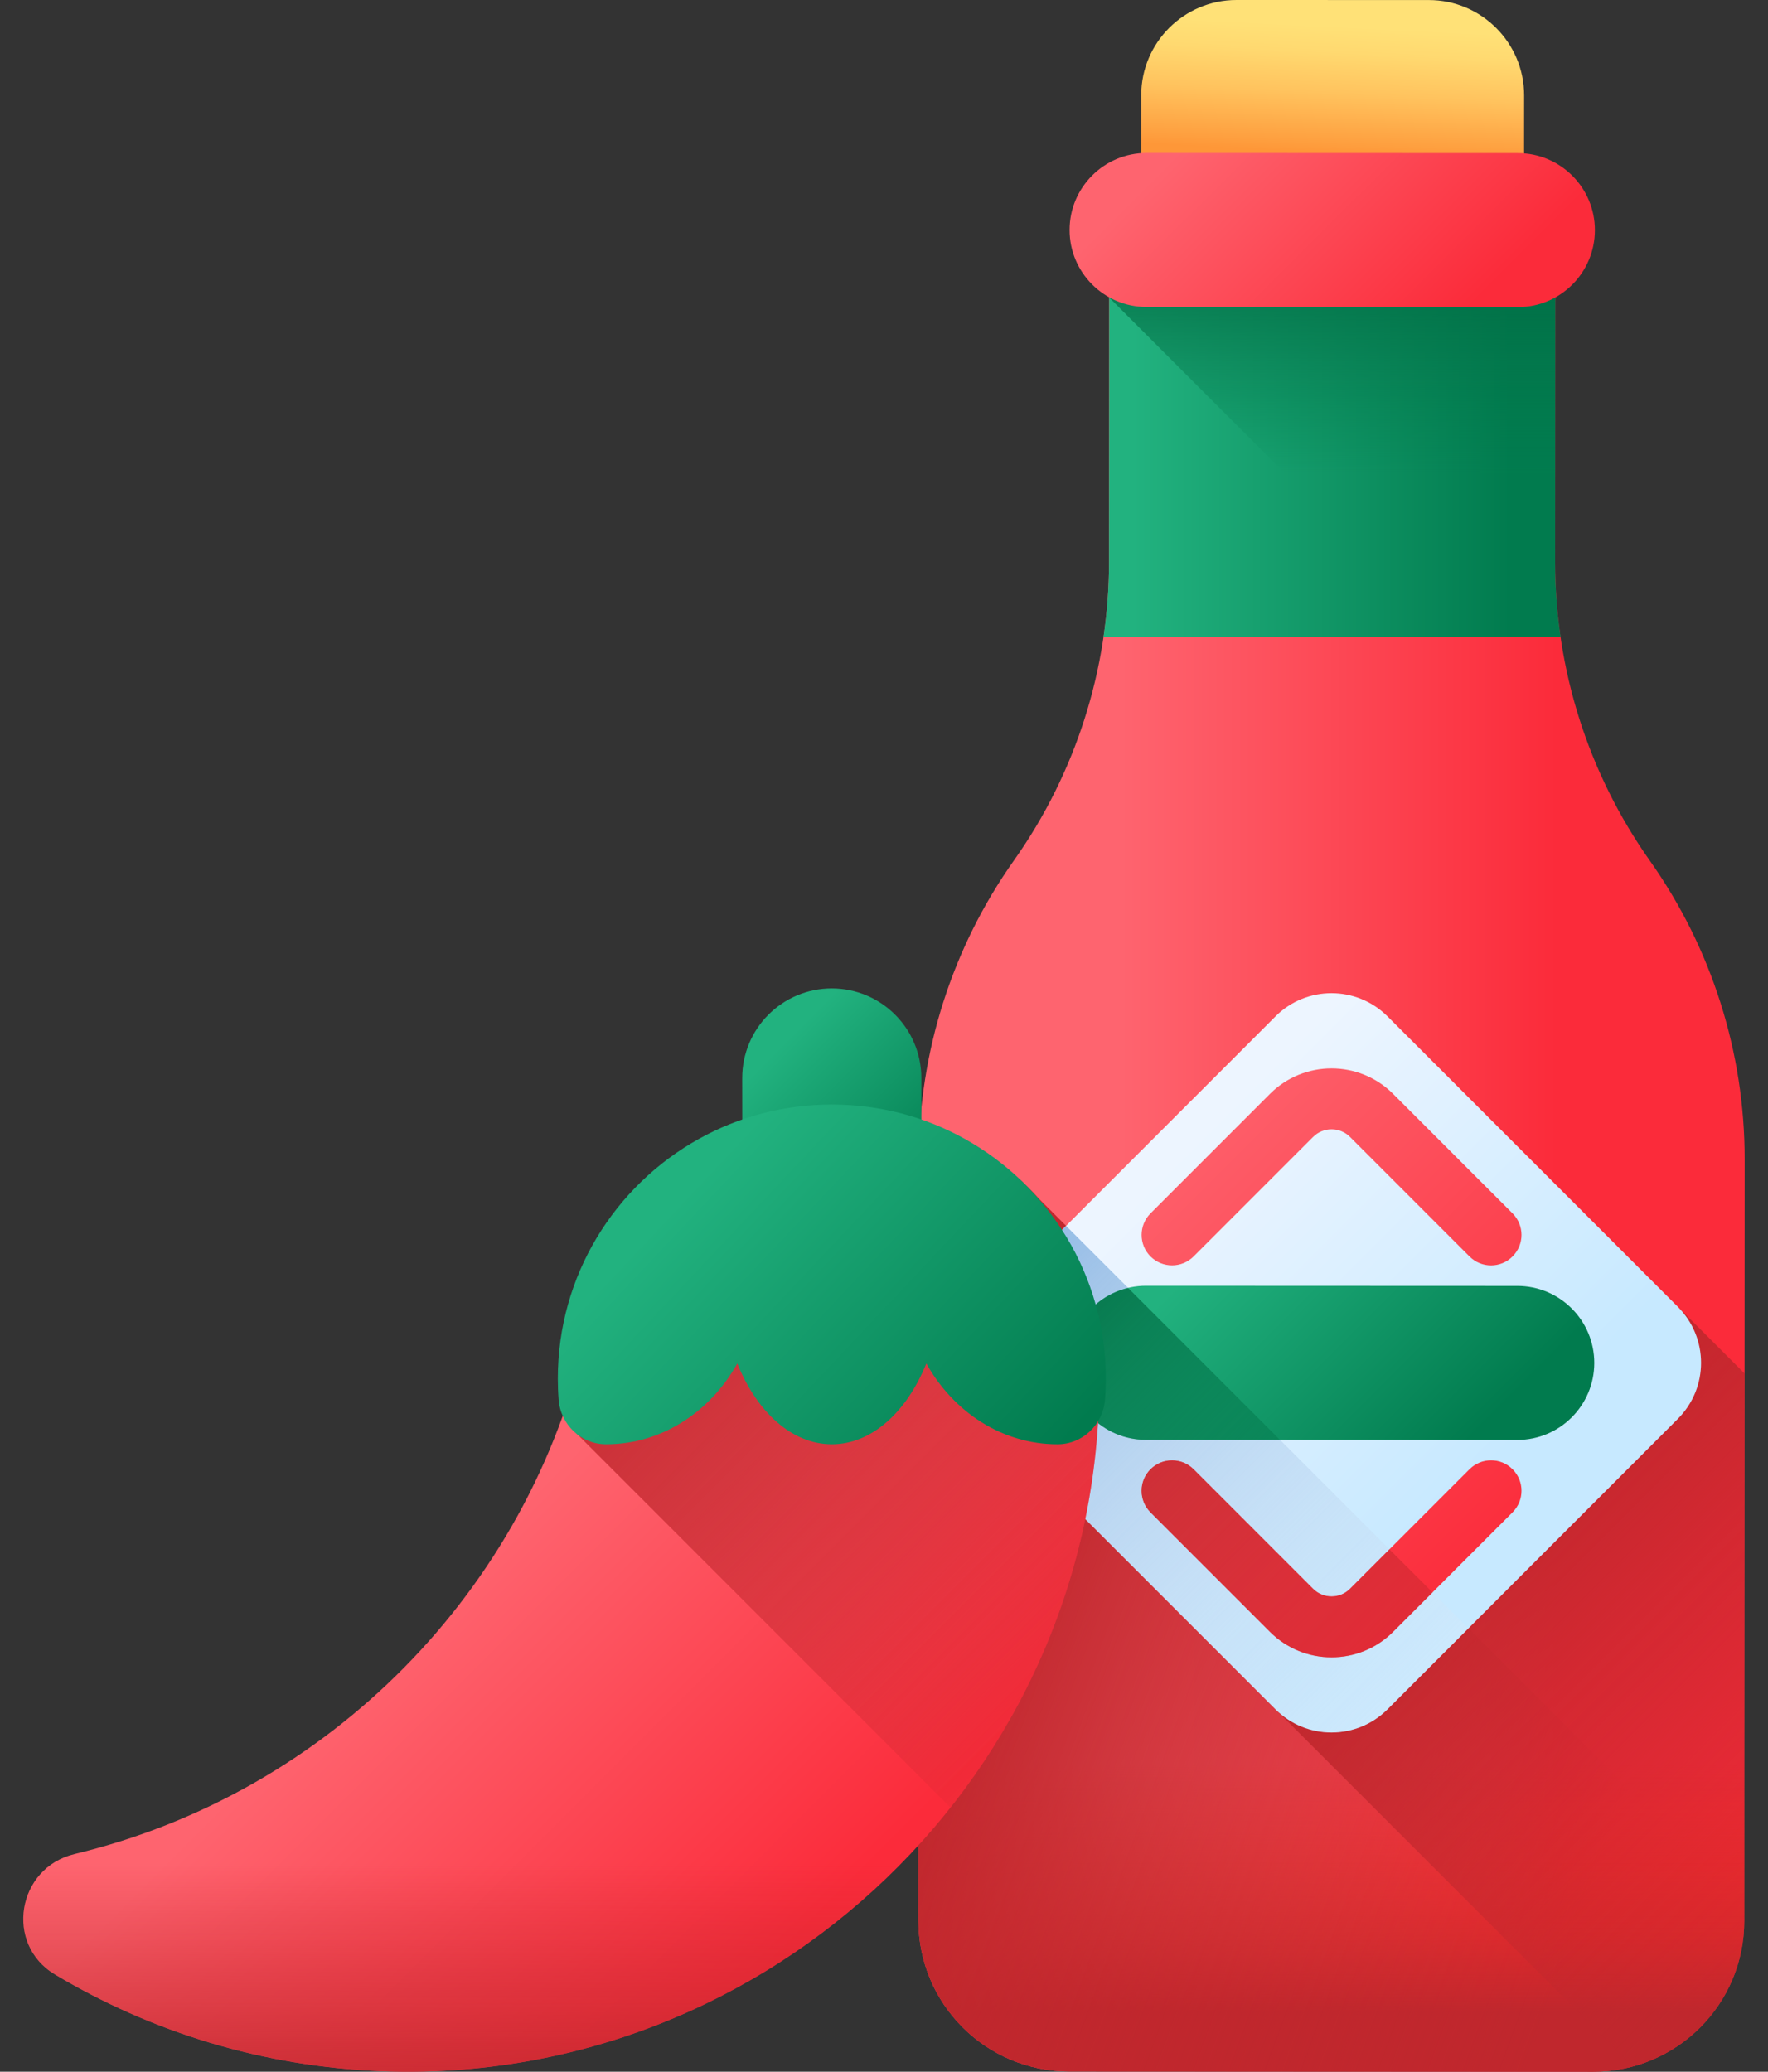 <svg width="35" height="41" viewBox="0 0 35 41" fill="none" xmlns="http://www.w3.org/2000/svg">
<rect x="0" y="0" width="35" height="41" fill="#333333" stroke="none"/>
<path d="M24.48 2.81129e-07C23.438 -0.001 22.593 0.844 22.592 1.886L22.59 6.112C22.59 6.609 22.559 7.103 22.5 7.59L30.258 7.593C30.2 7.106 30.169 6.612 30.169 6.115L30.172 1.889C30.172 0.847 29.328 0.002 28.286 0.001L24.48 2.81129e-07Z" fill="url(#paint0_linear)"/>
<path d="M30.786 11.125L30.789 5.012L21.958 5.009L21.955 11.121C21.954 13.238 21.296 15.302 20.072 17.029C18.849 18.756 18.191 20.821 18.19 22.937L18.182 38.008C18.181 39.657 19.516 40.994 21.165 40.995L31.544 40.999C33.193 41 34.53 39.664 34.53 38.016L34.538 22.945C34.54 20.828 33.884 18.763 32.662 17.035C31.44 15.306 30.785 13.242 30.786 11.125Z" fill="url(#paint1_linear)"/>
<path d="M21.959 5.01L21.955 11.122C21.955 11.619 21.917 12.113 21.846 12.601L30.894 12.605C30.823 12.117 30.786 11.623 30.786 11.126L30.79 5.013L21.959 5.01Z" fill="url(#paint2_linear)"/>
<path d="M30.893 12.604L28.673 12.603L21.957 5.887L21.958 5.009L30.788 5.013L30.785 11.125C30.785 11.622 30.822 12.116 30.893 12.604Z" fill="url(#paint3_linear)"/>
<path d="M30.048 6.078L22.697 6.075C21.855 6.075 21.173 5.392 21.174 4.551C21.174 3.709 21.857 3.027 22.698 3.028L30.049 3.031C30.891 3.031 31.573 3.714 31.573 4.555C31.572 5.397 30.889 6.079 30.048 6.078Z" fill="url(#paint4_linear)"/>
<path d="M34.53 38.017L34.536 27.658L18.187 27.651L18.182 38.009C18.181 39.657 19.516 40.994 21.165 40.995L31.544 41C33.193 41.001 34.53 39.665 34.53 38.017Z" fill="url(#paint5_linear)"/>
<path d="M21.165 40.995L31.544 41C33.193 41.001 34.529 39.665 34.53 38.017L34.531 37.686L20.573 23.728C20.173 23.286 19.702 22.91 19.177 22.619C18.874 22.45 18.553 22.31 18.218 22.202C18.2 22.446 18.19 22.692 18.19 22.938L18.182 38.009C18.181 39.657 19.516 40.994 21.165 40.995Z" fill="url(#paint6_linear)"/>
<path d="M33.337 25.983C32.724 25.37 31.731 25.37 31.119 25.983L25.372 31.73C24.759 32.343 24.759 33.336 25.372 33.949L32.32 40.897C33.592 40.556 34.529 39.396 34.53 38.017L34.536 27.182L33.337 25.983Z" fill="url(#paint7_linear)"/>
<path d="M33.215 25.862L27.468 20.115C26.855 19.502 25.862 19.502 25.25 20.115L19.502 25.862C18.89 26.475 18.89 27.468 19.502 28.08L25.25 33.828C25.862 34.44 26.855 34.44 27.468 33.828L33.215 28.08C33.828 27.468 33.828 26.475 33.215 25.862Z" fill="url(#paint8_linear)"/>
<path d="M21.104 24.26L19.502 25.862C18.89 26.474 18.89 27.467 19.502 28.08L25.25 33.827C25.862 34.44 26.855 34.44 27.468 33.827L29.07 32.225L21.104 24.26Z" fill="url(#paint9_linear)"/>
<path d="M29.091 29.077L26.726 31.442C26.524 31.644 26.196 31.644 25.994 31.442L23.629 29.077C23.393 28.842 23.012 28.842 22.776 29.077C22.541 29.312 22.541 29.694 22.776 29.93L25.141 32.295C25.477 32.631 25.918 32.799 26.36 32.799C26.801 32.799 27.242 32.631 27.578 32.295L29.943 29.93C30.179 29.694 30.179 29.312 29.943 29.077C29.708 28.841 29.326 28.842 29.091 29.077Z" fill="url(#paint10_linear)"/>
<path d="M27.578 32.296L28.359 31.515L27.506 30.663L26.726 31.443C26.524 31.645 26.196 31.645 25.994 31.443L23.629 29.078C23.393 28.843 23.012 28.843 22.776 29.078C22.541 29.314 22.541 29.695 22.776 29.931L25.141 32.296C25.477 32.632 25.918 32.8 26.36 32.8C26.801 32.8 27.242 32.632 27.578 32.296Z" fill="url(#paint11_linear)"/>
<path d="M23.629 24.866L25.994 22.501C26.196 22.299 26.524 22.299 26.726 22.501L29.091 24.866C29.208 24.984 29.363 25.043 29.517 25.043C29.671 25.043 29.826 24.984 29.943 24.866C30.179 24.63 30.179 24.249 29.943 24.013L27.578 21.648C26.906 20.976 25.813 20.976 25.141 21.648L22.776 24.013C22.541 24.249 22.541 24.631 22.776 24.866C23.012 25.101 23.393 25.101 23.629 24.866Z" fill="url(#paint12_linear)"/>
<path d="M30.036 28.497L22.685 28.494C21.844 28.493 21.162 27.811 21.162 26.969C21.163 26.128 21.845 25.446 22.687 25.446L30.038 25.449C30.879 25.449 31.561 26.132 31.561 26.974C31.56 27.815 30.878 28.497 30.036 28.497Z" fill="url(#paint13_linear)"/>
<path d="M22.333 25.49C21.661 25.648 21.161 26.25 21.16 26.97C21.16 27.812 21.842 28.495 22.683 28.495L25.339 28.496L22.333 25.49Z" fill="url(#paint14_linear)"/>
<path d="M11.608 26.418C10.465 31.483 6.512 35.483 1.473 36.693C0.337 36.966 0.085 38.477 1.088 39.076C2.993 40.213 5.198 40.9 7.555 40.99C15.272 41.284 21.757 35.056 21.762 27.333C21.762 27.285 21.762 27.237 21.762 27.189C21.738 24.762 19.672 22.856 17.25 23.025L15.458 23.151C13.598 23.28 12.018 24.6 11.608 26.418Z" fill="url(#paint15_linear)"/>
<path d="M21.763 27.333C21.763 27.285 21.763 27.237 21.763 27.189C21.739 24.762 19.673 22.856 17.252 23.025L15.459 23.151C13.599 23.28 12.02 24.6 11.609 26.418C11.553 26.668 11.488 26.914 11.418 27.159V28.374L18.817 35.773C20.656 33.449 21.761 30.519 21.763 27.333Z" fill="url(#paint16_linear)"/>
<path d="M18.242 24.067L18.239 21.333C18.238 20.354 17.444 19.561 16.465 19.561C15.486 19.562 14.693 20.356 14.693 21.335L14.697 24.069C14.697 25.048 15.491 25.841 16.47 25.84C17.449 25.84 18.242 25.046 18.242 24.067Z" fill="url(#paint17_linear)"/>
<path d="M21.891 27.283C21.891 27.423 21.886 27.562 21.875 27.7C21.838 28.191 21.433 28.581 20.941 28.583C20.938 28.583 20.935 28.583 20.933 28.583C19.836 28.583 18.874 27.943 18.338 26.984C17.951 27.943 17.258 28.583 16.467 28.583C15.676 28.583 14.983 27.943 14.596 26.984C14.06 27.943 13.098 28.583 12.002 28.583C11.999 28.583 11.996 28.583 11.993 28.583C11.501 28.581 11.096 28.191 11.059 27.7C11.048 27.562 11.043 27.423 11.043 27.283C11.043 25.241 12.171 23.464 13.837 22.538C14.616 22.105 15.512 21.859 16.467 21.859C17.422 21.859 18.318 22.105 19.097 22.538C20.763 23.464 21.891 25.241 21.891 27.283Z" fill="url(#paint18_linear)"/>
<path d="M2.913 36.26C2.444 36.429 1.964 36.575 1.473 36.692C0.337 36.965 0.085 38.476 1.088 39.075C2.993 40.212 5.198 40.899 7.555 40.989C11.862 41.153 15.784 39.285 18.411 36.26H2.913Z" fill="url(#paint19_linear)"/>
<defs>
<linearGradient id="paint0_linear" x1="26.631" y1="0.516" x2="26.505" y2="3.031" gradientUnits="userSpaceOnUse">
<stop stop-color="#FFE177"/>
<stop offset="0.207" stop-color="#FFD970"/>
<stop offset="0.529" stop-color="#FFC35E"/>
<stop offset="0.923" stop-color="#FE9F3F"/>
<stop offset="1" stop-color="#FE9738"/>
</linearGradient>
<linearGradient id="paint1_linear" x1="22.19" y1="23.004" x2="30.821" y2="23.004" gradientUnits="userSpaceOnUse">
<stop stop-color="#FE646F"/>
<stop offset="1" stop-color="#FB2B3A"/>
</linearGradient>
<linearGradient id="paint2_linear" x1="22.431" y1="8.807" x2="29.91" y2="8.807" gradientUnits="userSpaceOnUse">
<stop stop-color="#22B27F"/>
<stop offset="1" stop-color="#017B4E"/>
</linearGradient>
<linearGradient id="paint3_linear" x1="26.425" y1="9.379" x2="26.425" y2="4.552" gradientUnits="userSpaceOnUse">
<stop stop-color="#017B4E" stop-opacity="0"/>
<stop offset="1" stop-color="#026841"/>
</linearGradient>
<linearGradient id="paint4_linear" x1="24.012" y1="2.317" x2="28.435" y2="6.749" gradientUnits="userSpaceOnUse">
<stop stop-color="#FE646F"/>
<stop offset="1" stop-color="#FB2B3A"/>
</linearGradient>
<linearGradient id="paint5_linear" x1="26.359" y1="34.89" x2="26.359" y2="39.8" gradientUnits="userSpaceOnUse">
<stop stop-color="#F82814" stop-opacity="0"/>
<stop offset="1" stop-color="#C0272D"/>
</linearGradient>
<linearGradient id="paint6_linear" x1="31.965" y1="36.196" x2="19.691" y2="31.694" gradientUnits="userSpaceOnUse">
<stop stop-color="#C0272D" stop-opacity="0"/>
<stop offset="1" stop-color="#C0272D"/>
</linearGradient>
<linearGradient id="paint7_linear" x1="37.816" y1="38.427" x2="29.038" y2="29.65" gradientUnits="userSpaceOnUse">
<stop stop-color="#C0272D" stop-opacity="0"/>
<stop offset="1" stop-color="#C0272D"/>
</linearGradient>
<linearGradient id="paint8_linear" x1="22.801" y1="23.414" x2="28.953" y2="29.565" gradientUnits="userSpaceOnUse">
<stop stop-color="#EDF5FF"/>
<stop offset="1" stop-color="#C7E9FF"/>
</linearGradient>
<linearGradient id="paint9_linear" x1="31.087" y1="36.954" x2="17.944" y2="23.811" gradientUnits="userSpaceOnUse">
<stop stop-color="white" stop-opacity="0"/>
<stop offset="0.343" stop-color="#CDE0F3" stop-opacity="0.343"/>
<stop offset="0.787" stop-color="#92BAE4" stop-opacity="0.787"/>
<stop offset="1" stop-color="#7BACDF"/>
</linearGradient>
<linearGradient id="paint10_linear" x1="20.759" y1="23.903" x2="28.85" y2="31.993" gradientUnits="userSpaceOnUse">
<stop stop-color="#FE646F"/>
<stop offset="1" stop-color="#FB2B3A"/>
</linearGradient>
<linearGradient id="paint11_linear" x1="32.67" y1="37.826" x2="20.446" y2="25.602" gradientUnits="userSpaceOnUse">
<stop stop-color="#C0272D" stop-opacity="0"/>
<stop offset="1" stop-color="#C0272D"/>
</linearGradient>
<linearGradient id="paint12_linear" x1="23.291" y1="21.371" x2="31.382" y2="29.462" gradientUnits="userSpaceOnUse">
<stop stop-color="#FE646F"/>
<stop offset="1" stop-color="#FB2B3A"/>
</linearGradient>
<linearGradient id="paint13_linear" x1="23.989" y1="24.735" x2="28.413" y2="29.167" gradientUnits="userSpaceOnUse">
<stop stop-color="#22B27F"/>
<stop offset="1" stop-color="#017B4E"/>
</linearGradient>
<linearGradient id="paint14_linear" x1="27.763" y1="32.563" x2="19.541" y2="24.341" gradientUnits="userSpaceOnUse">
<stop stop-color="#017B4E" stop-opacity="0"/>
<stop offset="1" stop-color="#026841"/>
</linearGradient>
<linearGradient id="paint15_linear" x1="9.593" y1="30.478" x2="16.639" y2="37.524" gradientUnits="userSpaceOnUse">
<stop stop-color="#FE646F"/>
<stop offset="1" stop-color="#FB2B3A"/>
</linearGradient>
<linearGradient id="paint16_linear" x1="23.595" y1="33.934" x2="13.149" y2="23.488" gradientUnits="userSpaceOnUse">
<stop stop-color="#C0272D" stop-opacity="0"/>
<stop offset="1" stop-color="#C0272D"/>
</linearGradient>
<linearGradient id="paint17_linear" x1="15.023" y1="21.126" x2="17.969" y2="24.066" gradientUnits="userSpaceOnUse">
<stop stop-color="#22B27F"/>
<stop offset="1" stop-color="#017B4E"/>
</linearGradient>
<linearGradient id="paint18_linear" x1="13.513" y1="23.703" x2="19.934" y2="29.751" gradientUnits="userSpaceOnUse">
<stop stop-color="#22B27F"/>
<stop offset="1" stop-color="#017B4E"/>
</linearGradient>
<linearGradient id="paint19_linear" x1="9.436" y1="36.884" x2="9.436" y2="42.201" gradientUnits="userSpaceOnUse">
<stop stop-color="#C0272D" stop-opacity="0"/>
<stop offset="1" stop-color="#C0272D"/>
</linearGradient>
</defs>
</svg>
